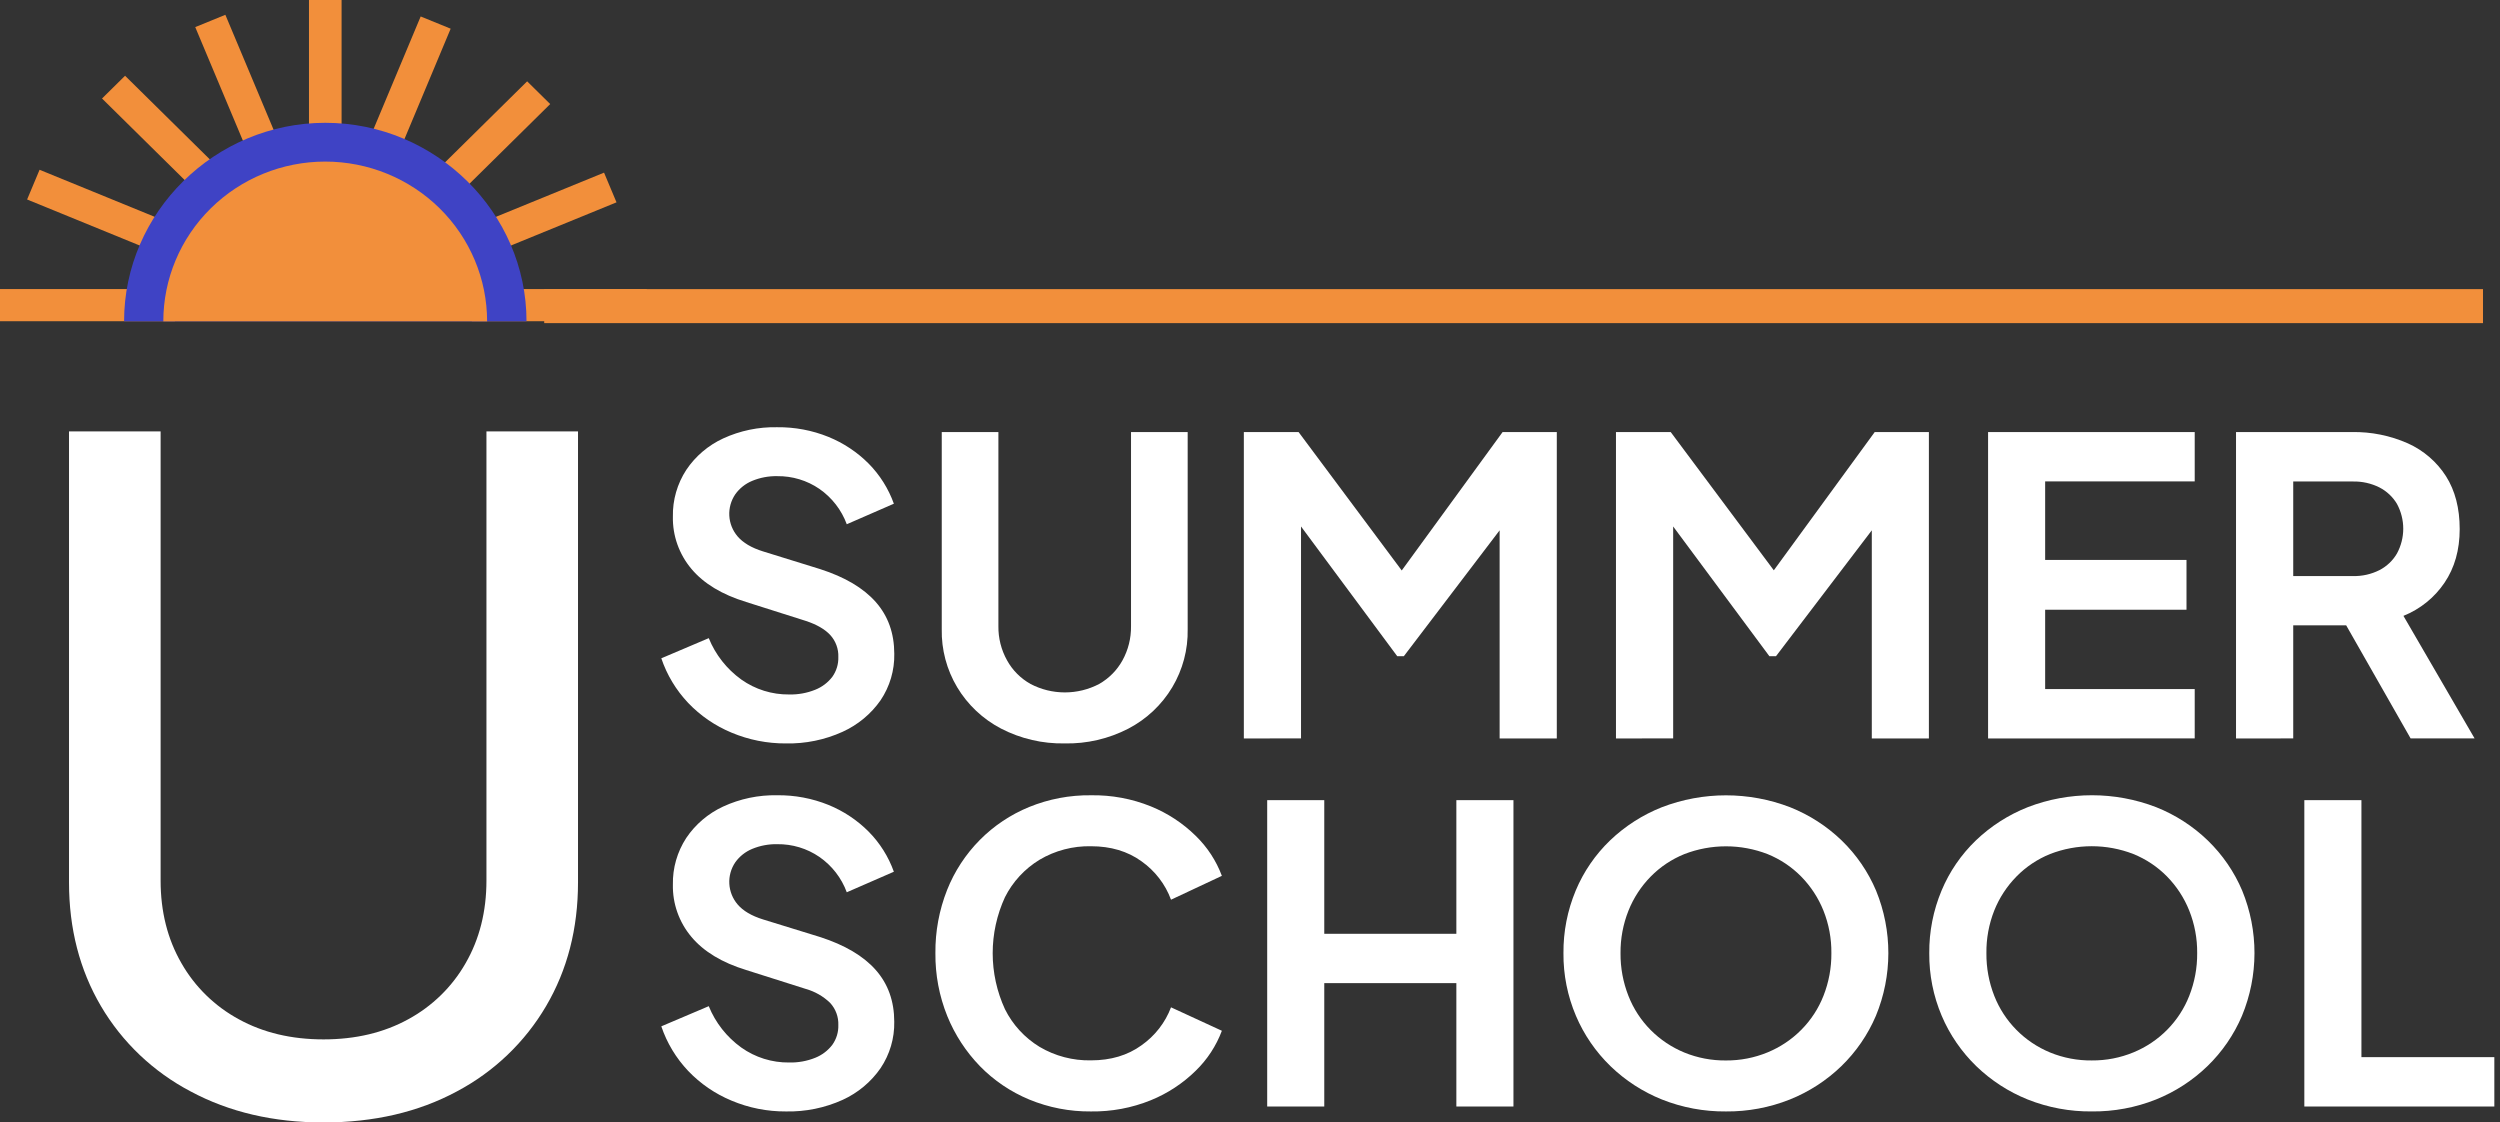 <svg width="147" height="66" viewBox="0 0 147 66" fill="none" xmlns="http://www.w3.org/2000/svg">
<rect x="0" y="0" width="147" height="66" fill="#333333" stroke="none"/>
<path d="M19.016 66C16.08 66 13.478 65.392 11.21 64.176C9.011 63.022 7.183 61.283 5.934 59.157C4.684 57.029 4.058 54.605 4.058 51.884V25.368H9.444V51.776C9.444 53.602 9.851 55.221 10.667 56.633C11.458 58.024 12.629 59.168 14.046 59.935C15.478 60.722 17.137 61.116 19.023 61.116C20.909 61.116 22.567 60.722 24 59.935C25.416 59.167 26.587 58.024 27.379 56.633C28.194 55.22 28.602 53.601 28.603 51.776V25.368H33.987V51.884C33.987 54.604 33.362 57.028 32.111 59.157C30.868 61.279 29.051 63.017 26.862 64.176C24.604 65.392 21.989 66 19.016 66Z" fill="white"/>
<path d="M46.212 43.714C45.113 43.72 44.025 43.504 43.014 43.079C42.05 42.678 41.182 42.084 40.465 41.332C39.753 40.58 39.214 39.685 38.885 38.708L41.675 37.523C42.069 38.494 42.73 39.337 43.585 39.954C44.406 40.538 45.394 40.846 46.404 40.835C46.929 40.847 47.45 40.753 47.935 40.557C48.334 40.399 48.681 40.136 48.941 39.797C49.182 39.458 49.306 39.051 49.294 38.636C49.313 38.156 49.139 37.687 48.812 37.331C48.49 36.991 48.013 36.717 47.38 36.509L43.875 35.397C42.454 34.962 41.381 34.314 40.657 33.452C39.929 32.587 39.541 31.492 39.566 30.369C39.547 29.398 39.822 28.444 40.354 27.628C40.891 26.827 41.642 26.187 42.523 25.78C43.516 25.323 44.603 25.097 45.698 25.121C46.731 25.109 47.756 25.302 48.712 25.689C49.599 26.05 50.404 26.584 51.076 27.26C51.737 27.93 52.243 28.735 52.559 29.618L49.79 30.826C49.482 29.987 48.92 29.261 48.181 28.747C47.453 28.248 46.585 27.986 45.698 27.998C45.194 27.988 44.693 28.083 44.227 28.276C43.829 28.441 43.485 28.713 43.236 29.062C42.983 29.433 42.859 29.876 42.883 30.323C42.907 30.77 43.078 31.197 43.37 31.54C43.692 31.918 44.195 32.214 44.865 32.422L48.221 33.462C49.676 33.929 50.766 34.574 51.492 35.396C52.219 36.217 52.582 37.233 52.584 38.443C52.603 39.413 52.322 40.366 51.779 41.175C51.217 41.98 50.444 42.621 49.544 43.03C48.5 43.504 47.36 43.738 46.212 43.714Z" fill="white"/>
<path d="M62.603 43.713C61.303 43.738 60.017 43.438 58.865 42.842C57.792 42.282 56.897 41.439 56.28 40.407C55.664 39.374 55.351 38.193 55.375 36.995V25.404H58.706V36.818C58.696 37.52 58.871 38.213 59.215 38.829C59.535 39.411 60.014 39.892 60.599 40.219C61.219 40.544 61.911 40.714 62.614 40.714C63.317 40.714 64.009 40.544 64.629 40.219C65.208 39.889 65.683 39.408 66.002 38.829C66.341 38.214 66.513 37.523 66.504 36.822V25.404H69.835V36.995C69.86 38.194 69.546 39.376 68.93 40.41C68.313 41.443 67.418 42.286 66.343 42.846C65.19 43.441 63.904 43.74 62.603 43.713Z" fill="white"/>
<path d="M73.138 43.423V25.404H76.356L83.19 34.574H81.671L88.354 25.404H91.54V43.423H88.178V29.158L89.477 29.476L82.547 38.583H82.156L75.397 29.469L76.5 29.152V43.416L73.138 43.423Z" fill="white"/>
<path d="M95.019 43.423V25.404H98.237L105.072 34.569H103.545L110.234 25.404H113.419V43.423H110.062V29.158L111.361 29.476L104.43 38.583H104.038L97.279 29.469L98.382 29.152V43.416L95.019 43.423Z" fill="white"/>
<path d="M116.899 43.423V25.404H129.049V28.307H120.255V32.924H128.566V35.851H120.255V40.517H129.049V43.418L116.899 43.423Z" fill="white"/>
<path d="M131.478 43.423V25.405H138.289C139.424 25.384 140.549 25.611 141.584 26.07C142.507 26.485 143.286 27.158 143.826 28.004C144.362 28.851 144.63 29.887 144.63 31.112C144.63 32.336 144.332 33.388 143.736 34.267C143.147 35.139 142.306 35.817 141.322 36.213L145.506 43.419H141.744L137.238 35.511L139.418 36.769H134.842V43.419L131.478 43.423ZM134.842 33.873H138.345C138.89 33.887 139.429 33.767 139.914 33.522C140.344 33.299 140.701 32.96 140.942 32.544C141.184 32.095 141.311 31.595 141.311 31.087C141.311 30.579 141.184 30.079 140.942 29.63C140.698 29.219 140.342 28.884 139.914 28.663C139.429 28.419 138.89 28.299 138.345 28.312H134.842V33.873Z" fill="white"/>
<path d="M46.212 65.353C45.113 65.36 44.025 65.143 43.014 64.717C42.05 64.317 41.182 63.722 40.465 62.971C39.753 62.219 39.214 61.325 38.885 60.348L41.675 59.163C42.068 60.134 42.73 60.976 43.585 61.593C44.405 62.177 45.393 62.487 46.404 62.475C46.929 62.487 47.45 62.393 47.935 62.198C48.334 62.039 48.682 61.775 48.941 61.435C49.182 61.097 49.306 60.69 49.294 60.276C49.312 59.795 49.139 59.326 48.812 58.97C48.411 58.583 47.919 58.301 47.38 58.149L43.875 57.037C42.454 56.602 41.381 55.953 40.657 55.091C39.929 54.227 39.541 53.132 39.566 52.009C39.547 51.041 39.82 50.09 40.349 49.276C40.887 48.475 41.637 47.835 42.519 47.426C43.513 46.967 44.601 46.739 45.698 46.761C46.731 46.749 47.756 46.942 48.712 47.328C49.599 47.689 50.403 48.224 51.076 48.9C51.738 49.57 52.244 50.375 52.559 51.258L49.79 52.466C49.483 51.627 48.921 50.901 48.181 50.388C47.453 49.888 46.585 49.626 45.698 49.638C45.194 49.628 44.693 49.723 44.227 49.916C43.829 50.081 43.485 50.353 43.236 50.702C42.983 51.073 42.86 51.516 42.884 51.962C42.908 52.409 43.078 52.836 43.37 53.179C43.692 53.558 44.19 53.852 44.865 54.062L48.22 55.097C49.674 55.566 50.765 56.211 51.491 57.031C52.217 57.851 52.581 58.867 52.582 60.078C52.601 61.048 52.321 62 51.777 62.809C51.218 63.617 50.448 64.26 49.549 64.671C48.503 65.145 47.362 65.378 46.212 65.353Z" fill="white"/>
<path d="M64.147 65.353C62.902 65.365 61.668 65.127 60.52 64.653C59.429 64.2 58.444 63.534 57.623 62.694C56.797 61.841 56.144 60.84 55.7 59.745C55.226 58.568 54.989 57.312 55.002 56.045C54.989 54.776 55.222 53.516 55.688 52.333C56.124 51.233 56.781 50.23 57.618 49.385C58.442 48.554 59.427 47.897 60.515 47.451C61.668 46.981 62.906 46.746 64.153 46.762C65.358 46.742 66.554 46.964 67.669 47.414C68.653 47.814 69.548 48.401 70.303 49.142C70.987 49.806 71.514 50.611 71.846 51.5L68.856 52.902C68.521 51.992 67.914 51.205 67.117 50.642C66.302 50.054 65.314 49.759 64.153 49.759C63.088 49.737 62.039 50.012 61.126 50.553C60.253 51.085 59.548 51.847 59.092 52.754C58.616 53.788 58.37 54.912 58.37 56.048C58.37 57.184 58.616 58.307 59.092 59.342C59.546 60.254 60.251 61.021 61.126 61.555C62.039 62.096 63.088 62.371 64.153 62.349C65.314 62.349 66.302 62.055 67.117 61.466C67.91 60.909 68.516 60.13 68.856 59.231L71.846 60.609C71.514 61.497 70.987 62.302 70.303 62.965C69.548 63.706 68.653 64.294 67.669 64.694C66.552 65.147 65.354 65.371 64.147 65.353Z" fill="white"/>
<path d="M74.511 65.063V47.049H77.867V54.907H85.634V47.049H88.991V65.063H85.634V57.808H77.867V65.063H74.511Z" fill="white"/>
<path d="M101.487 65.353C100.199 65.365 98.92 65.127 97.725 64.652C96.597 64.199 95.57 63.534 94.7 62.693C93.829 61.849 93.138 60.843 92.666 59.732C92.17 58.566 91.92 57.314 91.931 56.05C91.92 54.785 92.165 53.532 92.653 52.363C93.116 51.254 93.805 50.25 94.676 49.413C95.552 48.576 96.583 47.915 97.714 47.466C100.14 46.532 102.834 46.532 105.261 47.466C106.39 47.916 107.42 48.58 108.292 49.421C109.159 50.26 109.846 51.263 110.313 52.369C111.28 54.731 111.276 57.373 110.302 59.732C109.83 60.842 109.138 61.849 108.268 62.693C107.397 63.534 106.369 64.199 105.241 64.652C104.048 65.126 102.773 65.364 101.487 65.353ZM101.487 62.355C102.328 62.361 103.161 62.199 103.936 61.879C104.682 61.571 105.358 61.118 105.922 60.547C106.487 59.976 106.928 59.298 107.22 58.554C107.535 57.756 107.692 56.906 107.685 56.05C107.695 55.194 107.537 54.344 107.22 53.547C106.921 52.8 106.476 52.118 105.909 51.54C105.35 50.972 104.679 50.523 103.936 50.222C102.362 49.611 100.611 49.611 99.037 50.222C98.294 50.523 97.622 50.972 97.064 51.54C96.497 52.117 96.052 52.799 95.754 53.547C95.437 54.344 95.279 55.194 95.287 56.05C95.28 56.909 95.438 57.762 95.754 58.563C96.047 59.313 96.493 59.996 97.064 60.57C97.626 61.134 98.297 61.582 99.037 61.888C99.813 62.206 100.647 62.364 101.487 62.355Z" fill="white"/>
<path d="M122.999 65.352C121.709 65.365 120.43 65.127 119.234 64.652C118.105 64.199 117.077 63.533 116.207 62.692C115.337 61.848 114.645 60.842 114.173 59.731C113.679 58.565 113.43 57.313 113.441 56.049C113.43 54.785 113.676 53.531 114.165 52.362C114.628 51.253 115.316 50.249 116.186 49.412C117.064 48.573 118.099 47.91 119.234 47.461C121.66 46.527 124.354 46.527 126.78 47.461C127.913 47.911 128.945 48.577 129.818 49.42C130.685 50.26 131.373 51.262 131.841 52.368C132.809 54.731 132.804 57.372 131.828 59.731C131.356 60.842 130.665 61.848 129.794 62.692C128.924 63.533 127.896 64.199 126.768 64.652C125.57 65.128 124.29 65.366 122.999 65.352ZM122.999 62.354C123.84 62.361 124.674 62.199 125.45 61.878C126.195 61.571 126.869 61.119 127.432 60.548C127.995 59.978 128.436 59.301 128.727 58.558C129.043 57.757 129.202 56.904 129.194 56.044C129.203 55.188 129.044 54.339 128.727 53.542C128.429 52.794 127.984 52.112 127.418 51.535C126.859 50.967 126.187 50.518 125.445 50.217C123.87 49.605 122.119 49.605 120.544 50.217C119.802 50.518 119.13 50.966 118.572 51.535C118.005 52.112 117.559 52.794 117.261 53.542C116.946 54.341 116.79 55.192 116.801 56.049C116.793 56.908 116.95 57.761 117.266 58.563C117.558 59.306 117.999 59.984 118.563 60.555C119.127 61.127 119.803 61.58 120.548 61.887C121.325 62.205 122.159 62.364 122.999 62.354Z" fill="white"/>
<path d="M135.495 65.063V47.049H138.852V62.16H146.667V65.063H135.495Z" fill="white"/>
<path d="M20.085 0H18.168V10.151H20.085V0Z" fill="#F28F3B"/>
<path d="M38.032 16.997H27.746V18.888H38.032V16.997Z" fill="#F28F3B"/>
<path d="M10.287 16.997H0V18.888H10.287V16.997Z" fill="#F28F3B"/>
<path d="M7.354 4.454L5.999 5.792L13.356 13.051L14.711 11.714L7.354 4.454Z" fill="#F28F3B"/>
<path d="M2.327 9.983L1.594 11.73L13.384 16.549L14.117 14.802L2.327 9.983Z" fill="#F28F3B"/>
<path d="M35.518 10.151L23.347 15.126L24.08 16.873L36.251 11.898L35.518 10.151Z" fill="#F28F3B"/>
<path d="M30.996 4.782L23.971 11.715L25.326 13.052L32.352 6.119L30.996 4.782Z" fill="#F28F3B"/>
<path d="M24.736 0.968L20.015 12.247L21.778 12.965L26.499 1.687L24.736 0.968Z" fill="#F28F3B"/>
<path d="M13.251 0.87L11.48 1.594L16.234 12.92L18.005 12.197L13.251 0.87Z" fill="#F28F3B"/>
<path d="M30.959 18.896C30.959 12.492 25.618 7.221 19.127 7.221C12.636 7.221 7.296 12.486 7.296 18.896H30.959Z" fill="#3F43C5"/>
<path d="M28.642 18.895C28.642 16.404 27.639 14.014 25.854 12.253C24.068 10.491 21.647 9.501 19.122 9.501C16.598 9.501 14.176 10.491 12.391 12.253C10.606 14.014 9.603 16.404 9.603 18.895H28.642Z" fill="#F28F3B"/>
<path d="M146 17H32V19H146V17Z" fill="#F28F3B"/>
</svg>
